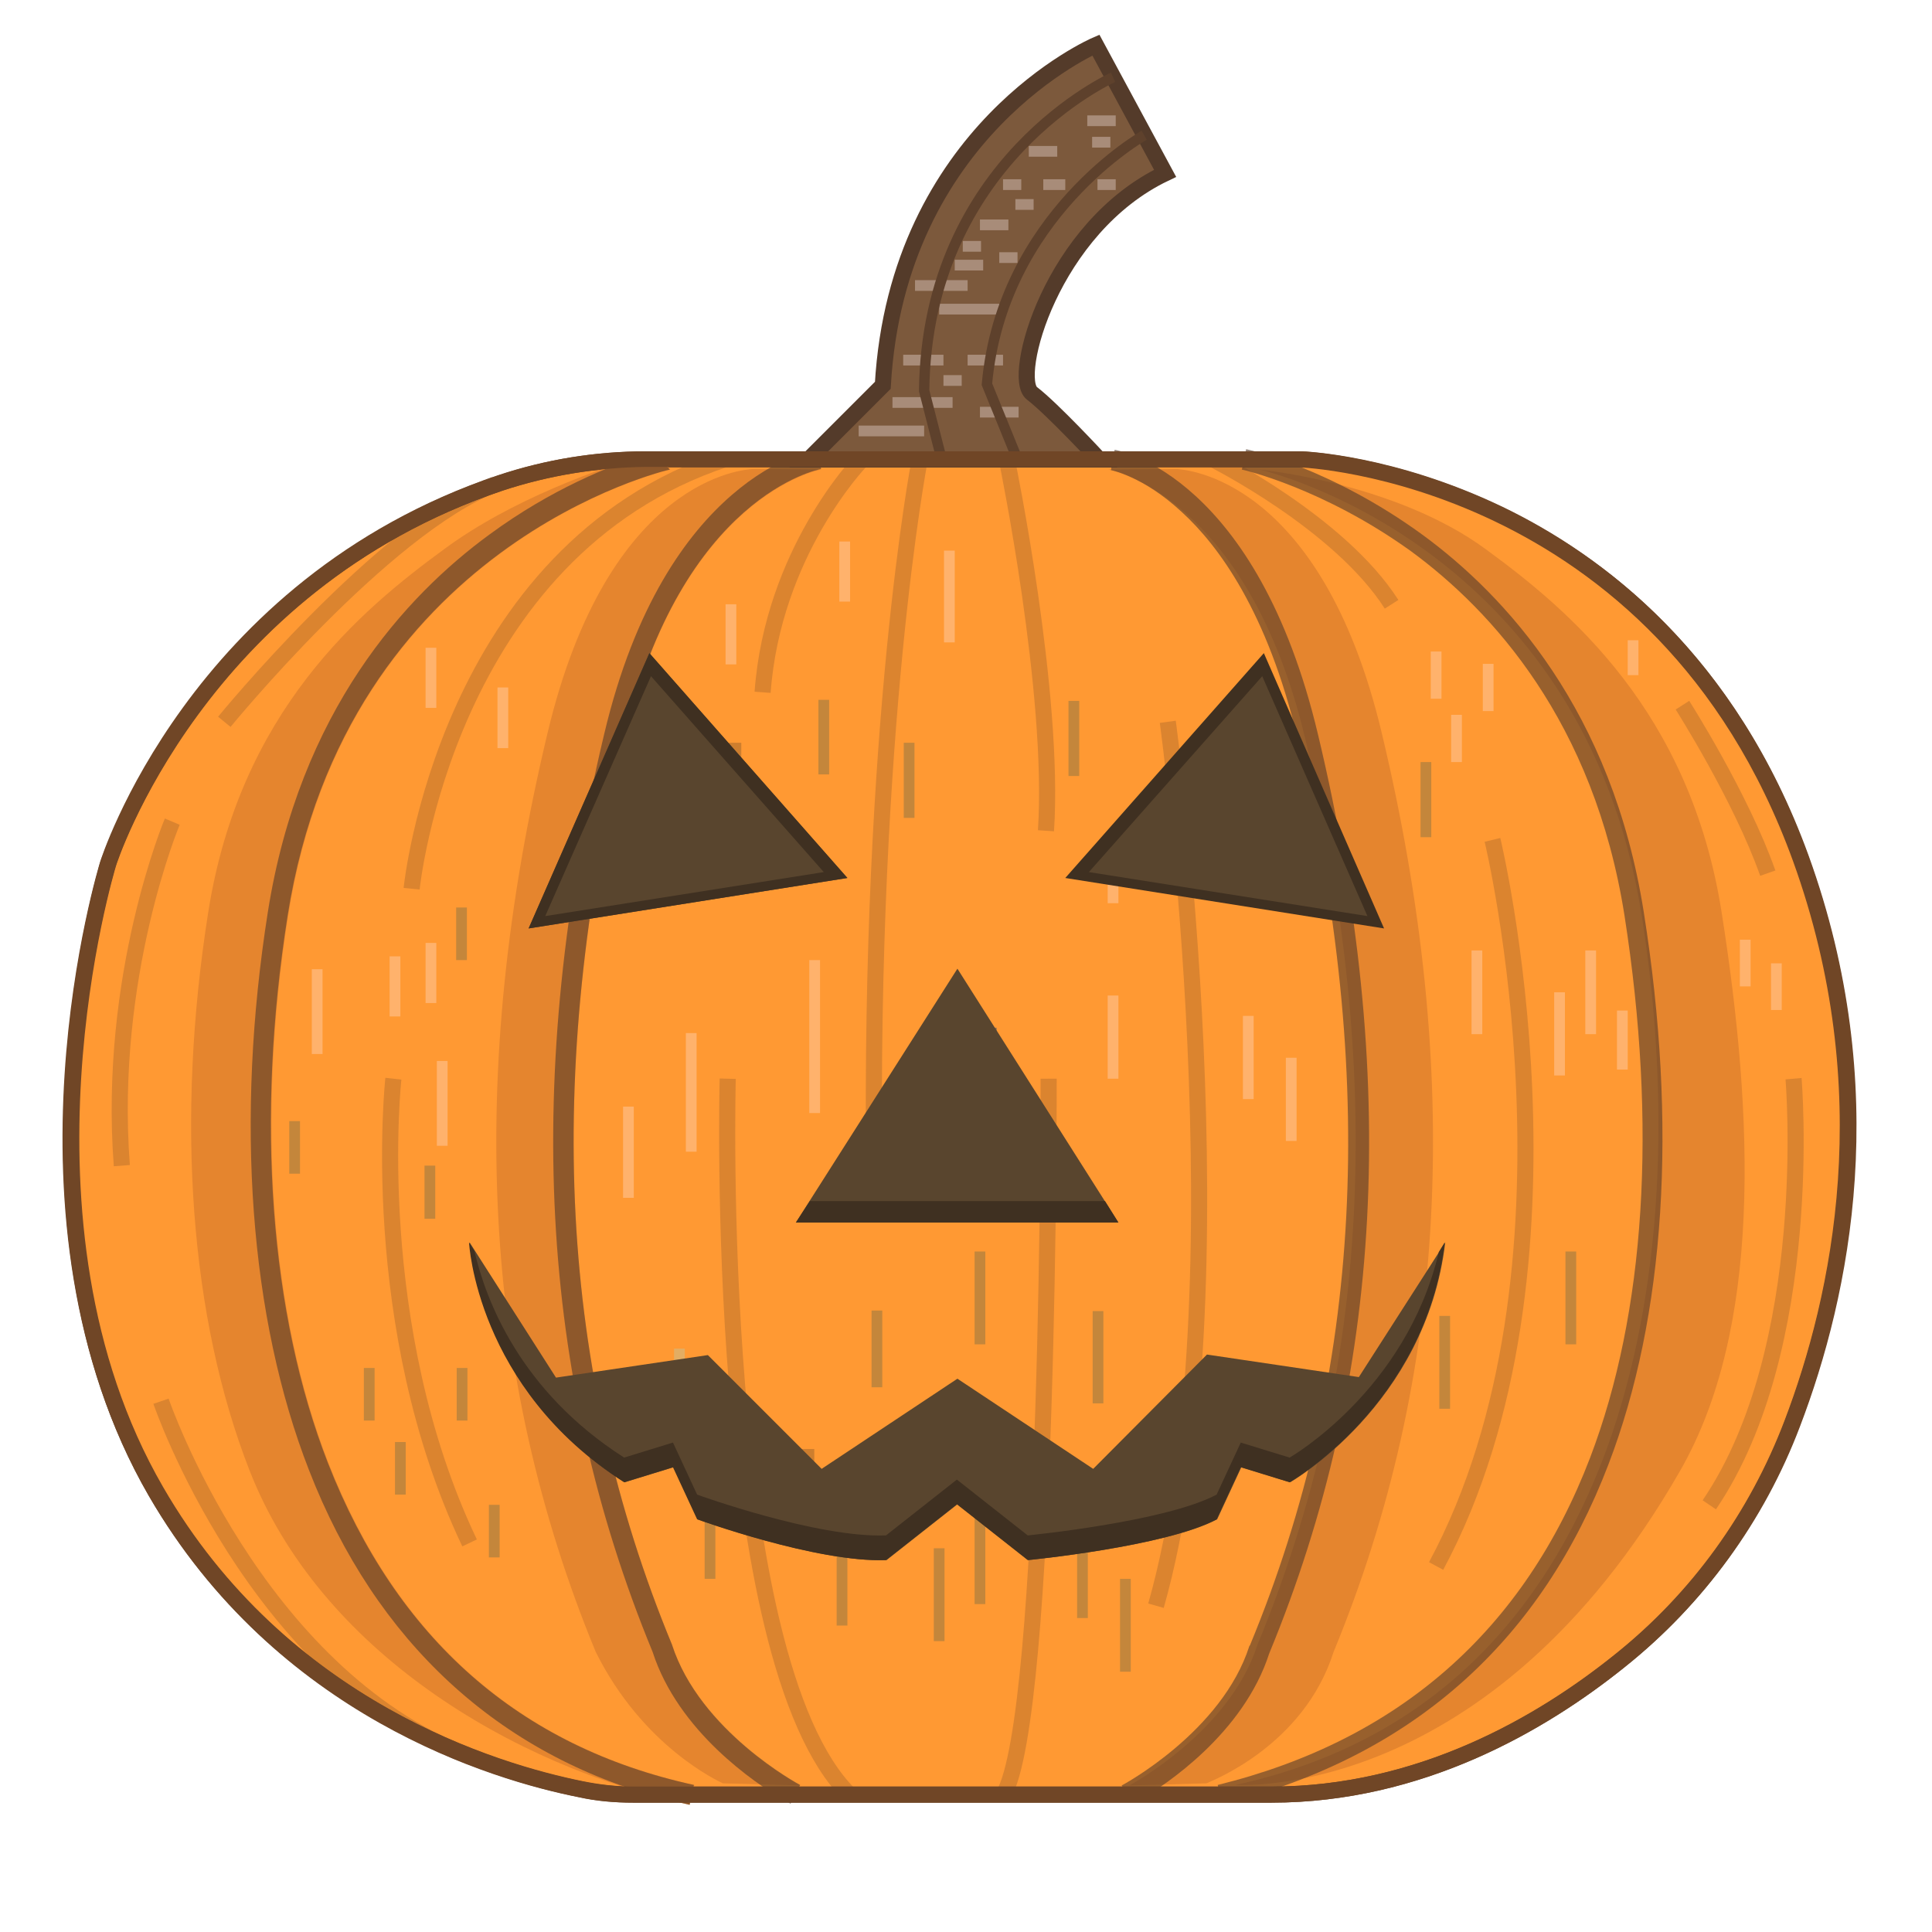 <?xml version="1.0" encoding="utf-8"?>
<!-- Generator: Adobe Illustrator 19.1.0, SVG Export Plug-In . SVG Version: 6.00 Build 0)  -->
<svg version="1.1" id="Layer_1" xmlns="http://www.w3.org/2000/svg" xmlns:xlink="http://www.w3.org/1999/xlink" x="0px" y="0px"
	 viewBox="-19 21 360 360" style="enable-background:new -19 21 360 360;" xml:space="preserve">
<style type="text/css">
	.st0{fill:none;}
	.st1{fill:#9E9996;}
	.st2{fill:#FF9933;stroke:#704626;stroke-width:3;stroke-miterlimit:10;}
	.st3{fill:#E5852E;}
	.st4{fill:#7C593C;stroke:#543B2A;stroke-width:3;stroke-miterlimit:10;}
	.st5{fill:none;stroke:#A88C79;stroke-width:2;stroke-miterlimit:10;}
	.st6{opacity:0.6;}
	.st7{fill:#543B2A;}
	.st8{fill:none;stroke:#5E412C;stroke-width:1.929;stroke-miterlimit:10;}
	.st9{opacity:0.25;fill:none;stroke:#704626;stroke-width:3;stroke-miterlimit:10;enable-background:new    ;}
	.st10{fill:none;stroke:#876B55;stroke-width:2;stroke-miterlimit:10;}
	.st11{fill:none;stroke:#FFB26C;stroke-width:2;stroke-miterlimit:10;}
	.st12{fill:none;stroke:#C4863B;stroke-width:2;stroke-miterlimit:10;}
	.st13{fill:none;stroke:#E3AD63;stroke-width:2;stroke-miterlimit:10;}
	.st14{opacity:0.25;fill:none;stroke:#3F2D20;stroke-width:3.858;stroke-miterlimit:10;enable-background:new    ;}
	.st15{fill:#59452E;}
	.st16{fill:#3F3021;}
	.st17{fill:url(#SVGID_1_);}
	.st18{fill:#704626;}
</style>
<pattern  x="-19" y="381" width="5" height="4" patternUnits="userSpaceOnUse" id="Festive_Fox_Pattern_Tile_05" viewBox="0 -4 5 4" style="overflow:visible;">
	<g>
		<polygon class="st0" points="0,-4 5,-4 5,0 0,0 		"/>
		<polygon class="st1" points="0,-3 0,-4 1,-4 1,-3 		"/>
	</g>
</pattern>
<g id="Layer_2">
</g>
<path class="st2" d="M74.2,111c8.7-2.9,17.9-4.4,27.1-4.4h122.1c0,0,67,2.4,93.1,74.3c15.7,43.4,7.4,81.8-1.6,105.4
	c-6.6,17.3-17.5,32.5-32,44.1c-14.9,12-37.5,25-65,25H99c-3.3,0-6.6-0.3-9.8-1c-15.1-3-55.6-14.7-79.2-55.5
	C-19.4,248,1.1,182,1.1,182S17.3,130.2,74.2,111z"/>
<path class="st3" d="M109.5,357.3c-33.3-7.3-68.9-28.8-82-62.3c-11.1-28.4-13.8-65.3-7.7-104c5.9-37.5,28.4-56.3,44-67.7
	c12.6-9.3,29-15,36.8-17.3c2.6-0.8,5.3,2.5,5.3,2.5c-0.6,0.1-60.3,14-71.2,83.1c-6,38-3.3,74.3,7.5,102c12.8,32.7,35.7,52.9,68.2,60
	L109.5,357.3z"/>
<g>
	<path class="st3" d="M115.7,353.3c-0.8-0.4-14.9-6.8-23.7-24.5c-21.2-51.4-24.2-107.4-9-171.1c11.4-48,37-49.2,38.2-49.3l12.8,0.1
		c-0.3,0-25.9,4.9-36.7,50.1c-15,62.9-12.1,118.1,8.9,168.9c5.2,16.2,23.7,26.1,23.9,26.2L115.7,353.3z"/>
</g>
<path class="st3" d="M294.1,295c15.1-26.4,13.8-65.3,7.7-104c-5.9-37.5-28.4-56.3-44-67.7c-16.9-12.4-42.1-14.8-42.1-14.8
	c0.6,0.1,60.3,14,71.2,83.1c6,38,3.3,74.3-7.5,102c-12.8,32.7-35.7,52.9-68.2,60C211.2,353.5,258.4,357.3,294.1,295z"/>
<g>
	<path class="st3" d="M205.8,353.3c0.8-0.4,18.1-6.9,23.7-24.5c21.2-51.4,24.2-107.4,9-171.1c-11.4-48-37-49.2-38.2-49.3l-12.8,0.1
		c0.3,0,25.9,4.9,36.7,50.1c15,62.9,12.1,118.1-8.9,168.9c-5.2,16.2-23.7,26.1-23.9,26.2L205.8,353.3z"/>
</g>
<path class="st4" d="M185.8,106.6c0,0-8.7-9.4-12.5-12.3c-3.9-2.9,3.6-30.9,24.8-41l-12.9-23.9c0,0-37,15.9-39.7,63.4l-13.8,13.8
	H185.8z"/>
<line class="st5" x1="151.5" y1="74.2" x2="161.3" y2="74.2"/>
<line class="st5" x1="156" y1="78.6" x2="167.2" y2="78.6"/>
<line class="st5" x1="149.3" y1="88.1" x2="156.8" y2="88.1"/>
<line class="st5" x1="161.3" y1="88.1" x2="167.9" y2="88.1"/>
<line class="st5" x1="163.6" y1="97.8" x2="170.8" y2="97.8"/>
<line class="st5" x1="147.3" y1="96" x2="158.5" y2="96"/>
<line class="st5" x1="158.9" y1="70.4" x2="164.2" y2="70.4"/>
<line class="st5" x1="163.6" y1="62.9" x2="168.9" y2="62.9"/>
<line class="st5" x1="175.4" y1="55.4" x2="179.5" y2="55.4"/>
<line class="st5" x1="172.7" y1="49.2" x2="178" y2="49.2"/>
<line class="st5" x1="183.6" y1="43.5" x2="188.9" y2="43.5"/>
<line class="st5" x1="141" y1="101.3" x2="153.2" y2="101.3"/>
<line class="st5" x1="156.8" y1="91.9" x2="160.2" y2="91.9"/>
<line class="st5" x1="167.2" y1="69" x2="170.6" y2="69"/>
<line class="st5" x1="160.4" y1="66.9" x2="163.8" y2="66.9"/>
<line class="st5" x1="170.2" y1="59.1" x2="173.6" y2="59.1"/>
<line class="st5" x1="167.9" y1="55.4" x2="171.3" y2="55.4"/>
<line class="st5" x1="185.5" y1="55.4" x2="188.9" y2="55.4"/>
<line class="st5" x1="184.5" y1="47.5" x2="187.9" y2="47.5"/>
<g class="st6">
	<path class="st7" d="M109.5,357.3c-1.6-0.4-3.2-0.7-4.7-1.1C73.9,348,51,326.9,38.6,295c-11.1-28.4-13.8-65.3-7.7-104
		c5.9-37.5,25.7-59,41.3-70.4c11.7-8.6,22.6-12.8,28.4-14.7c2.6-0.8,5.2,2.6,5.2,2.6c-0.6,0.1-60.3,14-71.2,83.1
		c-6,38-3.3,74.3,7.5,102c12.8,32.7,35.7,52.9,68.2,60L109.5,357.3z"/>
</g>
<g class="st6">
	<path class="st7" d="M128.3,357.1c-0.1-0.1-0.7-0.4-1.6-0.9c-4.9-2.9-19.3-12.5-24.1-27.4c-21.2-51.4-24.2-107.4-9-171.1
		c11.4-48,38.7-52.9,39.8-53.1l0.6,3.8c-0.3,0-25.9,4.9-36.7,50.1c-15,62.9-12.1,118.1,8.9,168.9c5.2,16.2,23.7,26.1,23.9,26.2
		L128.3,357.1z"/>
</g>
<g class="st6">
	<path class="st7" d="M208.6,356.6l-0.7-3c33.7-8.3,57.1-28.8,69.4-61c10.3-27,12.5-61.9,6.4-101c-5.7-36.2-24.8-56.9-39.8-67.9
		c-16.4-11.8-31.4-15.2-31.5-15.2l0.8-3.8c0.6,0.1,15.9,3.6,32.8,15.9c15.6,11.4,35.4,32.9,41.3,70.4c6.3,39.7,4,75.3-6.6,102.9
		c-12.4,32.4-35.6,53.4-68.9,62.5C210.8,356.8,209.6,356.3,208.6,356.6z"/>
</g>
<g class="st6">
	<path class="st7" d="M191.7,356.2l-1.7-2.5c0.2-0.1,18.7-10,23.8-26l0.1-0.1c21-50.7,23.9-106,8.9-168.9
		c-5.6-23.7-14.8-36.1-21.6-42.3c-7.2-6.7-13.2-7.8-13.2-7.8l0.7-3.8c1.1,0.2,26.5,5.1,37.9,53.1c15.2,63.7,12.2,119.7-9.1,171.2
		c-4.8,14.9-19.3,24.5-24.1,27.3C192.5,356.8,191.8,356.1,191.7,356.2z"/>
</g>
<path class="st8" d="M188.4,35.4c0,0-34.7,15.5-35.2,58.4l3.4,13.3"/>
<path class="st8" d="M194.2,46.2c0,0-26.5,14.9-29.3,46.4l5.9,14.5"/>
<path class="st9" d="M57.7,186.6c0,0,6.3-62.9,58.6-80.1"/>
<path class="st9" d="M22.8,155.5c0,0,29.6-36.2,50.5-44.3"/>
<path class="st9" d="M13.1,174.1c0,0-12.1,28.7-9.4,64.1"/>
<path class="st9" d="M11,282.1c0,0,17.3,50.7,57.4,66.2"/>
<path class="st9" d="M54.3,222c0,0-5.1,46,14.2,86.5"/>
<path class="st9" d="M116.6,222c0,0-2.9,108.1,22.7,133.4"/>
<path class="st9" d="M176.4,222c0,0,0.2,118.7-8.4,133.4"/>
<path class="st9" d="M152.3,107.1c0,0-9.4,49.2-8.4,132.6"/>
<path class="st9" d="M168.7,107.1c0,0,8.9,43.2,7.2,68.7"/>
<path class="st9" d="M141.2,107.1c0,0-16.2,16.9-18.1,42.9"/>
<path class="st9" d="M198.6,155.5c0,0,14.5,105.9-2.2,164.7"/>
<path class="st9" d="M259.1,177.5c0,0,19.3,79.8-10.5,135.3"/>
<path class="st9" d="M207,106.6c0,0,23.6,11.8,33.3,27"/>
<path class="st9" d="M294.5,152.4c0,0,10.9,17.1,15.9,31.3"/>
<path class="st9" d="M315.2,222c0,0,4.3,50-15.7,79.4"/>
<line class="st10" x1="159.7" y1="282.1" x2="159.7" y2="294.2"/>
<line class="st10" x1="167.4" y1="231.9" x2="167.4" y2="243.9"/>
<line class="st10" x1="159.7" y1="219.8" x2="159.7" y2="231.9"/>
<line class="st10" x1="165.7" y1="212.5" x2="165.7" y2="224.6"/>
<g>
	<line class="st11" x1="157.9" y1="123.6" x2="157.9" y2="140.7"/>
	<line class="st11" x1="138.4" y1="121.9" x2="138.4" y2="133.1"/>
	<line class="st11" x1="117.2" y1="133.6" x2="117.2" y2="144.8"/>
	<line class="st11" x1="74.7" y1="149.1" x2="74.7" y2="160.4"/>
	<line class="st11" x1="61.3" y1="141.7" x2="61.3" y2="152.9"/>
	<line class="st11" x1="61.3" y1="196.7" x2="61.3" y2="207.9"/>
	<line class="st11" x1="54.6" y1="199.2" x2="54.6" y2="210.4"/>
	<line class="st11" x1="40.1" y1="201.6" x2="40.1" y2="217.4"/>
	<line class="st11" x1="63.4" y1="218.7" x2="63.4" y2="234.5"/>
	<line class="st11" x1="109.8" y1="213.5" x2="109.8" y2="235.6"/>
	<line class="st11" x1="132.8" y1="199.9" x2="132.8" y2="228.4"/>
	<line class="st11" x1="98.1" y1="227.2" x2="98.1" y2="244.2"/>
	<line class="st11" x1="188.4" y1="206.5" x2="188.4" y2="222"/>
	<line class="st11" x1="213.6" y1="210.3" x2="213.6" y2="225.8"/>
	<line class="st11" x1="277.4" y1="198.1" x2="277.4" y2="213.7"/>
	<line class="st11" x1="256.2" y1="198.1" x2="256.2" y2="213.7"/>
	<line class="st11" x1="271.6" y1="205.9" x2="271.6" y2="221.4"/>
	<line class="st11" x1="283.3" y1="209.3" x2="283.3" y2="220.3"/>
	<line class="st11" x1="188.4" y1="180.5" x2="188.4" y2="189.3"/>
	<line class="st11" x1="258.3" y1="144.7" x2="258.3" y2="153.5"/>
	<line class="st11" x1="285.3" y1="140.3" x2="285.3" y2="146.8"/>
	<line class="st11" x1="248.6" y1="142.4" x2="248.6" y2="151.2"/>
	<line class="st11" x1="252.4" y1="154.2" x2="252.4" y2="163"/>
	<line class="st11" x1="306.2" y1="196.1" x2="306.2" y2="204.8"/>
	<line class="st11" x1="312" y1="200.5" x2="312" y2="209.2"/>
	<line class="st11" x1="221.6" y1="218.1" x2="221.6" y2="233.6"/>
</g>
<line class="st12" x1="35.9" y1="229.9" x2="35.9" y2="239.7"/>
<line class="st12" x1="49.8" y1="275.9" x2="49.8" y2="285.7"/>
<line class="st12" x1="67.1" y1="275.9" x2="67.1" y2="285.7"/>
<line class="st12" x1="55.6" y1="289.7" x2="55.6" y2="299.5"/>
<line class="st12" x1="73.1" y1="301.4" x2="73.1" y2="311.2"/>
<line class="st13" x1="107.6" y1="272.3" x2="107.6" y2="286.6"/>
<line class="st12" x1="113.3" y1="300.9" x2="113.3" y2="315.2"/>
<line class="st14" x1="130.8" y1="291" x2="130.8" y2="305.3"/>
<line class="st12" x1="144.4" y1="265.2" x2="144.4" y2="279.5"/>
<line class="st12" x1="163.6" y1="254.2" x2="163.6" y2="271.5"/>
<line class="st12" x1="137.9" y1="306.6" x2="137.9" y2="323.9"/>
<line class="st12" x1="156" y1="309.5" x2="156" y2="326.8"/>
<line class="st12" x1="163.6" y1="302.6" x2="163.6" y2="319.9"/>
<line class="st12" x1="182.7" y1="305.3" x2="182.7" y2="322.5"/>
<line class="st12" x1="190.7" y1="315.2" x2="190.7" y2="332.5"/>
<line class="st12" x1="185.6" y1="265.3" x2="185.6" y2="282.5"/>
<line class="st12" x1="250.2" y1="266.2" x2="250.2" y2="283.5"/>
<line class="st12" x1="273.7" y1="254.2" x2="273.7" y2="271.5"/>
<line class="st12" x1="61.1" y1="238.2" x2="61.1" y2="248.1"/>
<line class="st12" x1="67" y1="190.1" x2="67" y2="199.9"/>
<line class="st14" x1="107.8" y1="155.5" x2="107.8" y2="169.4"/>
<line class="st14" x1="117.2" y1="159.4" x2="117.2" y2="173.4"/>
<line class="st12" x1="134.5" y1="151.4" x2="134.5" y2="165.3"/>
<line class="st12" x1="150.4" y1="159.4" x2="150.4" y2="173.4"/>
<line class="st12" x1="181.1" y1="151.6" x2="181.1" y2="165.6"/>
<line class="st14" x1="206" y1="156.9" x2="206" y2="170.9"/>
<line class="st14" x1="215.8" y1="152.4" x2="215.8" y2="166.4"/>
<line class="st12" x1="246.7" y1="163" x2="246.7" y2="177"/>
<path class="st15" d="M68.5,252.5c0,0,1.3,27.1,28.9,44.7l9.1-2.8l4.5,9.7c0,0,22.2,8.1,35.2,7.6l13.2-10.4l13.2,10.4
	c0,0,25.6-2.5,35.2-7.6l4.5-9.7l9.1,2.8c0,0,25.3-14.4,28.9-44.7l-16.1,25.1l-28.3-4.2l-21.2,21.3l-25.3-16.8l-25.3,16.8l-21.2-21.2
	l-28.3,4.2L68.5,252.5z"/>
<path class="st16" d="M221.3,292.6l-9.1-2.8l-4.5,9.7c-9.6,5.1-35.2,7.6-35.2,7.6l-13.2-10.4l-13.2,10.4
	c-12.9,0.5-35.2-7.6-35.2-7.6l-4.5-9.7l-9.1,2.8c-19.4-12.4-25.8-29.4-27.9-38.5l-1-1.6c0,0,1.3,27.1,28.9,44.7l9.1-2.8l4.5,9.7
	c0,0,22.2,8.1,35.2,7.6l13.2-10.4l13.2,10.4c0,0,25.6-2.5,35.2-7.6l4.5-9.7l9.1,2.8c0,0,25.3-14.4,28.9-44.7l-1.1,1.8
	C243,280.2,221.3,292.6,221.3,292.6z"/>
<polygon class="st15" points="159.4,201.5 129.3,248.8 189.4,248.8 "/>
<polygon class="st16" points="131.9,244.8 129.3,248.8 189.4,248.8 186.9,244.8 "/>
<polygon class="st15" points="102,142.7 79.5,194 138.9,184.6 "/>
<polygon class="st16" points="102,142.7 79.5,194 138.9,184.6 "/>
<polygon class="st15" points="102.3,147 82.6,191.7 134.5,183.5 "/>
<polygon class="st16" points="179.5,184.6 238.9,194 216.5,142.7 "/>
<polygon class="st15" points="183.9,183.5 235.8,191.7 216.2,147 "/>
<pattern  id="SVGID_1_" xlink:href="#Festive_Fox_Pattern_Tile_05" patternTransform="matrix(1 0 0 1 -10 -3)">
</pattern>
<rect x="-233.4" y="-108.6" class="st17" width="88" height="88"/>
<g>
	<path class="st18" d="M217.9,356.9H99c-3.6,0-7-0.3-10.1-1c-16.2-3.2-56.4-15.1-80.2-56.2c-29.4-50.9-9.2-117.4-9-118.1
		c0.2-0.5,17.1-52.8,74.1-72l0,0c8.9-3,18.2-4.5,27.6-4.5h122.1c0.8,0,17.3,0.7,37.4,10.3c18.5,8.9,43.4,27.3,57.1,65
		c15.7,43.4,7.8,81.8-1.6,106.4c-6.7,17.7-18,33.1-32.5,44.7C269.5,343.1,246.4,356.9,217.9,356.9z M74.7,112.4
		c-55.5,18.7-72,69.5-72.1,70c-0.2,0.7-20,66,8.8,115.7c23.1,40,62.4,51.6,78.2,54.8c3,0.6,6.1,1,9.5,1h118.9
		c27.6,0,50.1-13.4,64.1-24.7c14.1-11.3,25-26.3,31.5-43.5c9.2-24.2,17-61.9,1.6-104.4c-13.3-36.7-37.6-54.6-55.6-63.3
		c-19.5-9.3-36-10-36.2-10l-122,0C92.3,108.1,83.3,109.6,74.7,112.4L74.7,112.4z"/>
</g>
</svg>

